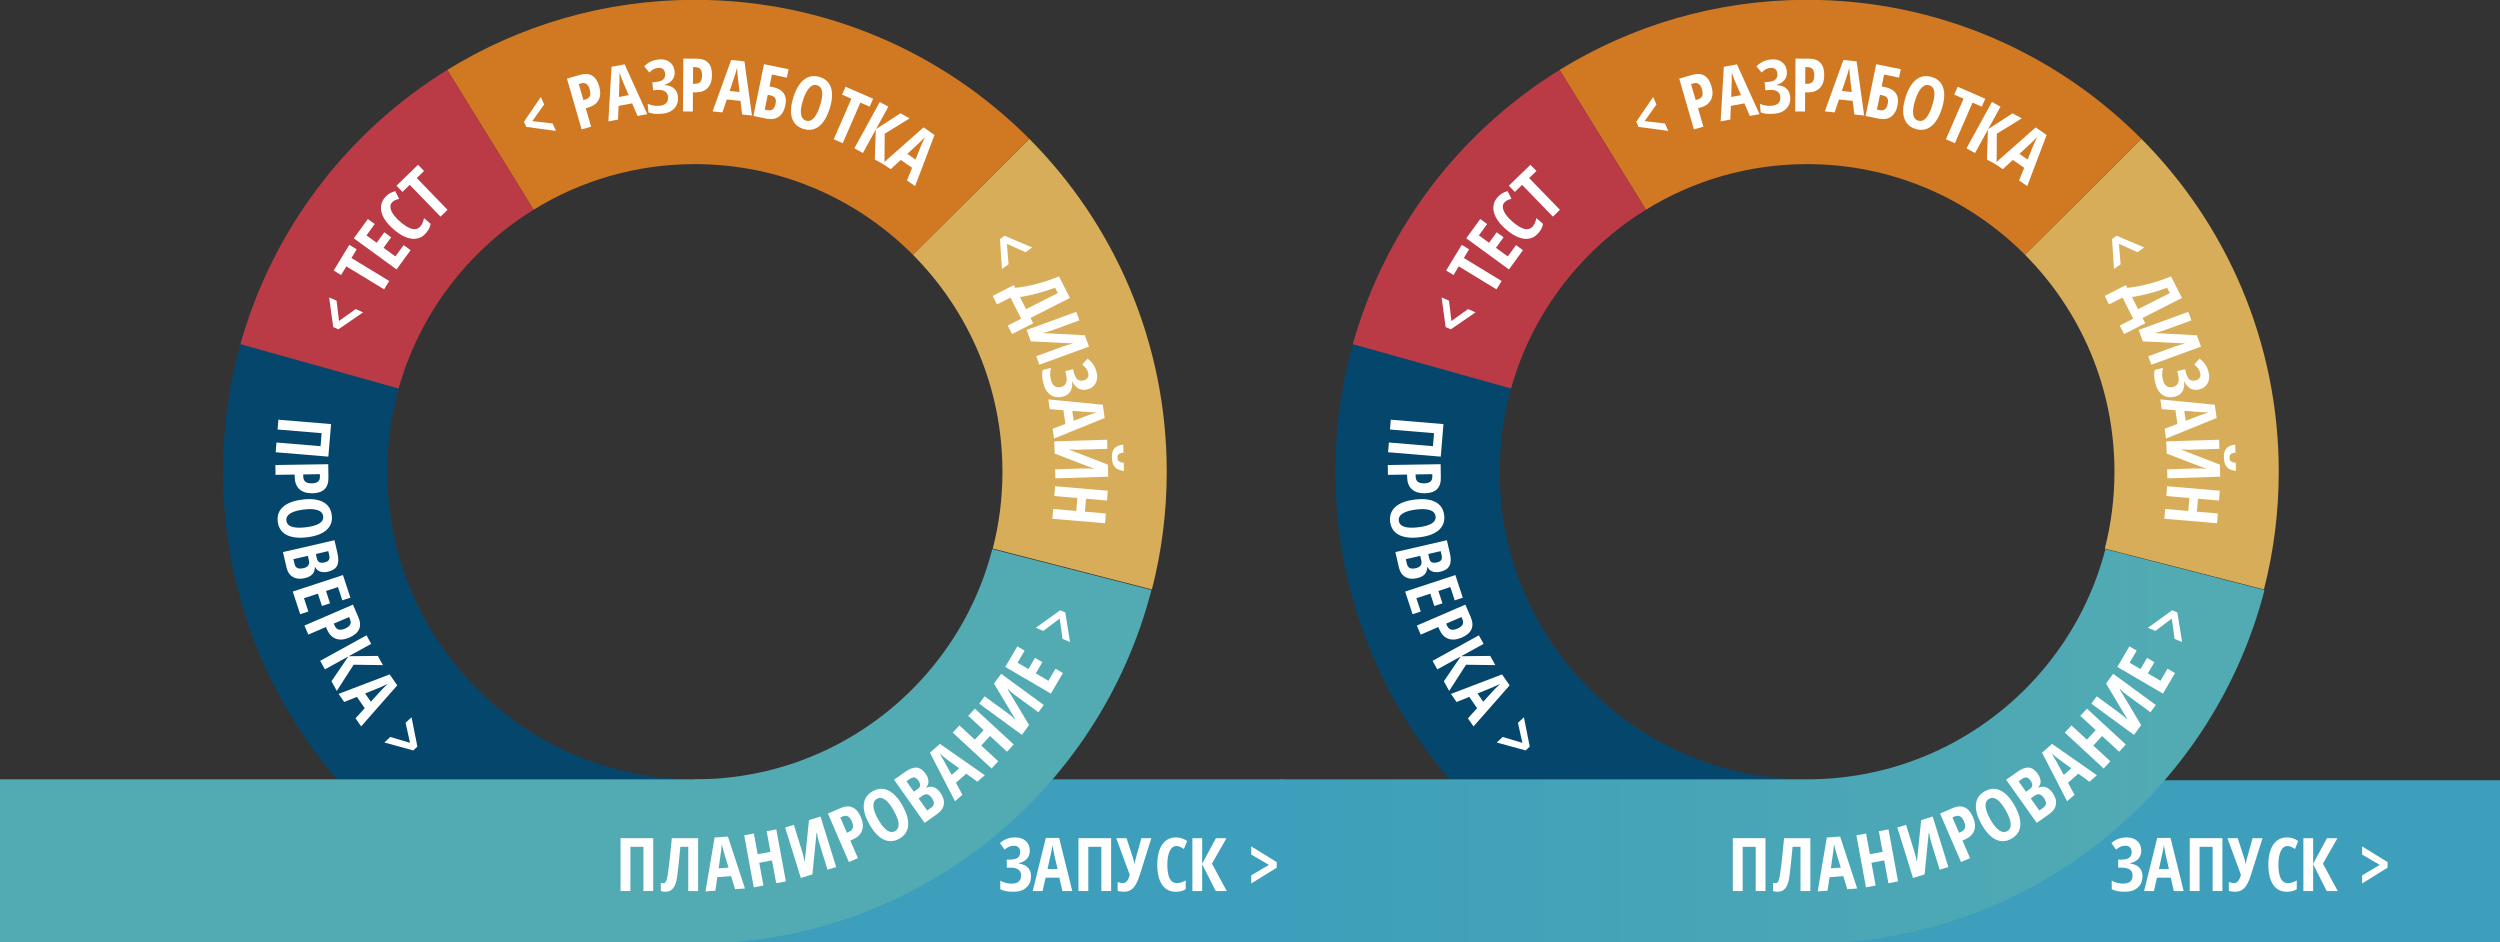 <svg width="1032" height="389" viewBox="0 0 1032 389" fill="none" xmlns="http://www.w3.org/2000/svg">
<rect x="0" y="0" width="1032" height="389" fill="#333333" stroke="none"/>
<g clip-path="url(#clip0_71_2)">
<path d="M286.591 355.618H529.478" stroke="#3D9FBB" stroke-width="67.82"/>
<path d="M425.104 351.164C425.104 352.517 424.701 353.641 423.895 354.537C423.099 355.422 421.949 356.019 420.447 356.328V356.447C422.079 356.646 423.342 357.193 424.238 358.089C425.143 358.974 425.596 360.159 425.596 361.641C425.596 363.651 424.949 365.233 423.656 366.387C422.372 367.541 420.621 368.119 418.402 368.119C416.054 368.119 414.223 367.775 412.91 367.089V363.537C414.382 364.352 415.95 364.76 417.611 364.76C420.218 364.76 421.522 363.621 421.522 361.343C421.522 360.308 421.143 359.522 420.387 358.984C419.641 358.437 418.532 358.164 417.059 358.164H415.596V354.835H416.91C418.352 354.835 419.417 354.586 420.104 354.089C420.79 353.581 421.133 352.8 421.133 351.746C421.133 350.9 420.905 350.253 420.447 349.805C419.989 349.348 419.328 349.119 418.462 349.119C417.139 349.119 415.885 349.656 414.701 350.731L412.775 348.014C413.76 347.169 414.76 346.572 415.775 346.223C416.79 345.865 417.92 345.686 419.163 345.686C420.964 345.686 422.402 346.189 423.477 347.194C424.561 348.189 425.104 349.512 425.104 351.164Z" fill="white"/>
<path d="M438.563 367.82L437.309 362.313H431.623L430.369 367.82H426.309L431.712 345.91H437.22L442.638 367.82H438.563ZM436.548 358.716L435.384 353.641C435.314 353.333 435.155 352.562 434.906 351.328C434.668 350.084 434.523 349.253 434.473 348.835C434.344 349.691 434.18 350.636 433.981 351.671C433.782 352.696 433.265 355.044 432.429 358.716H436.548Z" fill="white"/>
<path d="M458.667 367.82H454.637V349.567H449.25V367.82H445.19V346H458.667V367.82Z" fill="white"/>
<path d="M463.993 368.119C462.948 368.119 462.072 367.979 461.366 367.701V364.089C462.092 364.377 462.844 364.522 463.62 364.522C464.814 364.522 465.734 363.412 466.381 361.193L460.784 346H465.038L467.814 354.522C468.043 355.308 468.187 355.979 468.247 356.537H468.366L468.575 355.522L468.799 354.522L471.172 346H475.276L470.411 361.432C469.635 363.87 468.744 365.596 467.739 366.611C466.744 367.616 465.495 368.119 463.993 368.119Z" fill="white"/>
<path d="M485.633 349.238C484.469 349.238 483.549 349.92 482.872 351.283C482.206 352.646 481.872 354.542 481.872 356.969C481.872 362.024 483.191 364.551 485.827 364.551C486.982 364.551 488.191 364.183 489.454 363.447V367.059C488.39 367.765 487.026 368.119 485.365 368.119C482.907 368.119 481.017 367.143 479.693 365.193C478.38 363.233 477.723 360.482 477.723 356.94C477.723 353.397 478.4 350.636 479.753 348.656C481.116 346.676 483.007 345.686 485.424 345.686C486.22 345.686 486.982 345.796 487.708 346.014C488.444 346.233 489.23 346.616 490.066 347.164L488.723 350.462C488.275 350.154 487.798 349.875 487.29 349.626C486.783 349.368 486.23 349.238 485.633 349.238Z" fill="white"/>
<path d="M506.401 367.82H501.848L496.252 356.761V367.82H492.222V346H496.252V356.567L501.938 346H506.281L500.296 356.507L506.401 367.82Z" fill="white"/>
<path d="M516.504 361.343L523.817 357.029L516.504 352.746V349.388L527.026 355.865V358.193L516.504 364.701V361.343Z" fill="white"/>
<path d="M286.83 355.618C197.973 355.618 125.941 283.586 125.941 194.729C125.941 174.517 129.668 155.176 136.473 137.354" stroke="#05466C" stroke-width="67.82"/>
<path d="M113.8 186.683L114.135 182.668L132.325 184.187L132.774 178.818L114.584 177.298L114.922 173.253L136.666 175.069L135.544 188.5L113.8 186.683Z" fill="white"/>
<path d="M128.962 203.621C126.644 203.657 124.854 203.098 123.592 201.943C122.34 200.798 121.698 199.121 121.663 196.913L121.648 195.898L113.738 196.02L113.676 191.961L135.494 191.624L135.579 197.16C135.645 201.399 133.439 203.552 128.962 203.621ZM125.17 195.843L125.182 196.619C125.197 197.614 125.482 198.351 126.037 198.83C126.592 199.309 127.491 199.539 128.734 199.52C129.878 199.502 130.721 199.265 131.261 198.809C131.811 198.353 132.079 197.657 132.065 196.722L132.049 195.737L125.17 195.843Z" fill="white"/>
<path d="M126.748 221.792C123.162 222.223 120.325 221.882 118.237 220.77C116.15 219.657 114.956 217.851 114.656 215.352C114.354 212.843 115.081 210.801 116.837 209.228C118.602 207.653 121.292 206.648 124.908 206.214C128.494 205.784 131.321 206.126 133.389 207.241C135.467 208.354 136.658 210.175 136.961 212.704C137.261 215.204 136.528 217.236 134.762 218.801C133.005 220.365 130.334 221.362 126.748 221.792ZM125.373 210.337C122.903 210.634 121.059 211.171 119.839 211.949C118.62 212.727 118.082 213.718 118.227 214.923C118.519 217.354 121.194 218.265 126.252 217.658C131.31 217.051 133.694 215.542 133.405 213.131C133.258 211.906 132.5 211.06 131.131 210.593C129.772 210.125 127.853 210.04 125.373 210.337Z" fill="white"/>
<path d="M138.072 222.997L139.323 228.421C139.833 230.632 139.772 232.341 139.142 233.548C138.521 234.753 137.275 235.572 135.404 236.003C134.173 236.287 133.078 236.259 132.122 235.918C131.175 235.574 130.508 234.962 130.121 234.081L129.975 234.115C129.952 235.387 129.59 236.384 128.888 237.107C128.187 237.831 127.153 238.35 125.786 238.665C123.857 239.11 122.225 238.94 120.89 238.155C119.567 237.378 118.699 236.092 118.285 234.299L116.809 227.9L138.072 222.997ZM130.379 228.692L130.798 230.51C130.99 231.343 131.349 231.879 131.873 232.115C132.397 232.352 133.1 232.368 133.983 232.165C134.865 231.961 135.451 231.622 135.739 231.147C136.038 230.67 136.091 230.014 135.898 229.18L135.513 227.508L130.379 228.692ZM127.078 229.453L121.129 230.825L121.589 232.817C121.779 233.641 122.172 234.194 122.767 234.475C123.366 234.766 124.193 234.79 125.25 234.546C127.15 234.108 127.908 233.055 127.524 231.387L127.078 229.453Z" fill="white"/>
<path d="M123.914 253.54L120.842 244.196L141.572 237.382L144.643 246.726L141.311 247.821L139.507 242.334L134.573 243.956L136.246 249.046L132.9 250.146L131.227 245.056L125.485 246.943L127.288 252.43L123.914 253.54Z" fill="white"/>
<path d="M144.252 263.169C142.124 264.089 140.256 264.256 138.648 263.671C137.054 263.091 135.819 261.787 134.944 259.759L134.541 258.828L127.279 261.963L125.67 258.236L145.703 249.586L147.898 254.67C149.578 258.561 148.363 261.395 144.252 263.169ZM137.775 257.431L138.083 258.144C138.477 259.057 139.022 259.629 139.718 259.86C140.414 260.091 141.332 259.959 142.474 259.466C143.525 259.013 144.212 258.472 144.537 257.844C144.871 257.212 144.853 256.467 144.482 255.608L144.092 254.704L137.775 257.431Z" fill="white"/>
<path d="M139.026 285.206L136.827 281.22L143.808 270.977L134.124 276.319L132.177 272.79L151.284 262.251L153.23 265.779L143.978 270.883L155.977 270.758L158.075 274.561L145.983 274.396L139.026 285.206Z" fill="white"/>
<path d="M146.759 296.509L150.567 292.338L147.324 287.667L142.085 289.779L139.77 286.444L160.848 278.385L163.989 282.909L149.083 299.856L146.759 296.509ZM153.088 289.661L156.592 285.811C156.806 285.578 157.348 285.007 158.22 284.099C159.105 283.193 159.705 282.601 160.02 282.322C159.243 282.704 158.373 283.108 157.41 283.535C156.455 283.956 154.231 284.87 150.738 286.278L153.088 289.661Z" fill="white"/>
<path d="M161.124 304.217L169.263 306.636L167.42 298.363L169.879 296.076L172.301 308.193L170.596 309.778L158.665 306.504L161.124 304.217Z" fill="white"/>
<path d="M-431 355.618H286.909C361.761 355.618 424.652 304.416 442.459 235.131" stroke="#52ABB3" stroke-width="67.82"/>
<path d="M269.647 367.82H265.617V349.566H260.229V367.82H256.169V345.999H269.647V367.82Z" fill="white"/>
<path d="M288.174 367.82H284.115V349.566H280.846C280.398 354.601 279.95 358.76 279.503 362.044C279.204 364.143 278.662 365.681 277.876 366.656C277.1 367.631 276.06 368.118 274.757 368.118C273.951 368.118 273.289 368.009 272.771 367.79V364.432C273.07 364.551 273.438 364.611 273.876 364.611C274.433 364.611 274.856 364.173 275.145 363.298C275.443 362.422 275.776 360.457 276.145 357.402C276.523 354.347 276.916 350.546 277.324 345.999H288.174V367.82Z" fill="white"/>
<path d="M303.449 367.068L301.787 361.669L296.117 362.095L295.278 367.681L291.23 367.984L294.979 345.731L300.471 345.319L307.513 366.763L303.449 367.068ZM300.759 358.139L299.219 353.166C299.126 352.864 298.91 352.107 298.569 350.895C298.238 349.673 298.032 348.855 297.951 348.442C297.886 349.305 297.793 350.26 297.672 351.307C297.55 352.343 297.21 354.724 296.651 358.448L300.759 358.139Z" fill="white"/>
<path d="M324.407 363.842L320.414 364.576L318.684 355.166L313.415 356.135L315.144 365.544L311.152 366.279L307.206 344.818L311.199 344.084L312.767 352.612L318.037 351.643L316.469 343.115L320.461 342.381L324.407 363.842Z" fill="white"/>
<path d="M324.112 341.588L327.705 340.475L331.253 351.922C331.621 353.11 331.894 354.312 332.073 355.527L332.23 355.479L333.949 338.539L338.71 337.064L345.17 357.906L341.606 359.011L338.067 347.591C337.631 346.185 337.357 344.915 337.246 343.783L337.061 343.841L335.362 360.946L330.572 362.43L324.112 341.588Z" fill="white"/>
<path d="M355.342 337.271C356.263 339.399 356.431 341.267 355.847 342.874C355.269 344.469 353.966 345.705 351.938 346.582L351.007 346.985L354.148 354.245L350.422 355.857L341.758 335.83L346.84 333.631C350.731 331.948 353.565 333.162 355.342 337.271ZM349.608 343.752L350.321 343.444C351.234 343.049 351.806 342.503 352.036 341.807C352.266 341.112 352.134 340.193 351.641 339.051C351.186 338.001 350.645 337.314 350.017 336.989C349.385 336.656 348.639 336.674 347.781 337.046L346.877 337.437L349.608 343.752Z" fill="white"/>
<path d="M372.568 332.584C374.337 335.733 375.106 338.485 374.876 340.84C374.646 343.194 373.433 344.987 371.238 346.22C369.034 347.457 366.87 347.565 364.745 346.545C362.615 345.515 360.659 343.413 358.876 340.237C357.108 337.088 356.343 334.345 356.583 332.008C356.818 329.662 358.046 327.866 360.267 326.619C362.462 325.386 364.62 325.287 366.742 326.321C368.858 327.347 370.8 329.435 372.568 332.584ZM362.508 338.232C363.726 340.401 364.927 341.9 366.112 342.73C367.297 343.56 368.418 343.678 369.477 343.083C371.611 341.885 371.431 339.065 368.937 334.623C366.443 330.18 364.138 328.554 362.021 329.742C360.945 330.346 360.453 331.37 360.544 332.813C360.631 334.248 361.286 336.054 362.508 338.232Z" fill="white"/>
<path d="M369.056 321.881L373.597 318.661C375.448 317.348 377.051 316.754 378.407 316.877C379.758 316.993 380.989 317.834 382.1 319.4C382.831 320.431 383.221 321.454 383.269 322.468C383.312 323.475 383 324.324 382.333 325.017L382.419 325.139C383.604 324.677 384.664 324.632 385.6 325.006C386.535 325.379 387.409 326.138 388.221 327.282C389.366 328.897 389.83 330.471 389.612 332.004C389.396 333.523 388.538 334.815 387.037 335.88L381.68 339.679L369.056 321.881ZM377.25 326.829L378.772 325.75C379.47 325.255 379.828 324.72 379.847 324.145C379.867 323.57 379.614 322.913 379.091 322.175C378.567 321.436 378.03 321.024 377.481 320.938C376.926 320.843 376.3 321.044 375.602 321.539L374.202 322.532L377.25 326.829ZM379.21 329.593L382.741 334.572L384.409 333.389C385.099 332.899 385.461 332.326 385.494 331.668C385.536 331.004 385.243 330.23 384.615 329.345C383.487 327.754 382.225 327.454 380.829 328.444L379.21 329.593Z" fill="white"/>
<path d="M403.449 322.69L398.881 319.369L394.599 323.111L397.281 328.083L394.224 330.755L383.871 310.704L388.017 307.079L406.517 320.008L403.449 322.69ZM395.94 317.162L391.723 314.108C391.468 313.921 390.841 313.445 389.841 312.68C388.843 311.901 388.187 311.371 387.875 311.089C388.341 311.818 388.839 312.638 389.37 313.548C389.895 314.45 391.051 316.559 392.839 319.873L395.94 317.162Z" fill="white"/>
<path d="M418.461 307.316L415.709 310.301L408.676 303.814L405.044 307.753L412.076 314.239L409.324 317.223L393.284 302.429L396.036 299.445L402.411 305.324L406.043 301.386L399.669 295.506L402.422 292.522L418.461 307.316Z" fill="white"/>
<path d="M404.232 290.473L406.452 287.436L416.126 294.51C417.131 295.244 418.067 296.046 418.935 296.915L419.032 296.782L410.31 282.159L413.252 278.135L430.867 291.014L428.665 294.026L419.014 286.97C417.825 286.101 416.848 285.245 416.084 284.402L415.969 284.559L424.806 299.303L421.847 303.351L404.232 290.473Z" fill="white"/>
<path d="M438.779 277.83L433.813 286.32L414.978 275.304L419.943 266.814L422.971 268.585L420.055 273.57L424.538 276.193L427.243 271.568L430.284 273.346L427.579 277.971L432.796 281.023L435.712 276.037L438.779 277.83Z" fill="white"/>
<path d="M438.617 263.745L437.447 255.336L430.681 260.44L427.581 259.149L437.606 251.926L439.756 252.821L441.717 265.036L438.617 263.745Z" fill="white"/>
<path d="M400.862 81.231C429.821 110.325 447.719 150.437 447.719 194.729C447.719 208.596 445.964 222.054 442.665 234.892" stroke="#D8AD59" stroke-width="67.82"/>
<path d="M413.594 111.021L412.802 98.675L414.7 97.326L426.076 102.15L423.339 104.095L415.636 100.652L416.332 109.076L413.594 111.021Z" fill="white"/>
<path d="M417.765 137.893L415.983 134.379L421.547 131.557L417.118 122.825L411.554 125.647L409.771 122.133L418.53 117.691L419.11 118.835C424.892 118.201 430.908 116.622 437.159 114.099L441.669 122.991L425.403 131.241L426.524 133.45L417.765 137.893ZM423.566 127.62L436.651 120.984L435.53 118.774C433.261 119.646 430.838 120.423 428.261 121.105C425.698 121.792 423.284 122.291 421.021 122.602L423.566 127.62Z" fill="white"/>
<path d="M444.287 128.71L445.578 132.243L434.321 136.357C433.153 136.784 431.966 137.117 430.761 137.356L430.818 137.51L447.822 138.383L449.533 143.065L429.038 150.555L427.758 147.051L438.986 142.947C440.369 142.441 441.623 142.105 442.749 141.937L442.682 141.755L425.513 140.911L423.792 136.201L444.287 128.71Z" fill="white"/>
<path d="M448.786 160.765C447.472 161.088 446.284 160.966 445.222 160.397C444.172 159.835 443.318 158.862 442.659 157.477L442.543 157.505C442.74 159.137 442.51 160.495 441.854 161.578C441.211 162.669 440.169 163.391 438.729 163.746C436.778 164.225 435.087 163.975 433.657 162.995C432.23 162.024 431.251 160.461 430.721 158.306C430.161 156.026 430.057 154.166 430.41 152.727L433.859 151.879C433.419 153.504 433.397 155.123 433.793 156.736C434.416 159.268 435.834 160.262 438.046 159.718C439.051 159.47 439.724 158.916 440.065 158.053C440.419 157.198 440.419 156.055 440.068 154.625L439.718 153.205L442.95 152.41L443.264 153.685C443.609 155.086 444.104 156.061 444.751 156.609C445.408 157.154 446.249 157.301 447.273 157.049C448.094 156.847 448.667 156.47 448.993 155.919C449.328 155.365 449.392 154.668 449.186 153.828C448.87 152.542 448.049 151.453 446.722 150.56L448.9 148.042C449.957 148.796 450.775 149.625 451.356 150.527C451.946 151.427 452.39 152.481 452.687 153.689C453.117 155.438 452.972 156.954 452.253 158.238C451.546 159.528 450.39 160.371 448.786 160.765Z" fill="white"/>
<path d="M434.522 176.999L439.793 174.968L438.977 169.341L433.347 168.89L432.764 164.873L455.223 167.076L456.013 172.526L435.107 181.032L434.522 176.999ZM443.243 173.699L448.098 171.819C448.394 171.705 449.134 171.437 450.319 171.014C451.516 170.599 452.317 170.337 452.724 170.228C451.859 170.223 450.899 170.196 449.847 170.147C448.804 170.097 446.406 169.922 442.652 169.622L443.243 173.699Z" fill="white"/>
<path d="M457.013 181.514L457.129 185.273L445.149 185.642C443.906 185.681 442.675 185.624 441.456 185.472L441.461 185.636L457.33 191.808L457.483 196.79L435.673 197.462L435.558 193.732L447.508 193.364C448.98 193.319 450.276 193.394 451.397 193.588L451.391 193.394L435.357 187.198L435.203 182.186L457.013 181.514ZM463.995 194.395C462.318 194.247 461.078 193.738 460.274 192.867C459.471 192.005 459.043 190.71 458.99 188.979C458.938 187.288 459.277 186.009 460.006 185.14C460.746 184.271 461.964 183.731 463.66 183.519L463.761 186.816C462.77 186.956 462.105 187.186 461.767 187.505C461.428 187.834 461.269 188.331 461.29 188.998C461.31 189.654 461.524 190.135 461.932 190.441C462.34 190.757 462.993 190.956 463.891 191.038L463.995 194.395Z" fill="white"/>
<path d="M434.408 214.146L434.754 210.101L444.286 210.918L444.744 205.579L435.211 204.762L435.558 200.717L457.299 202.58L456.952 206.625L448.313 205.885L447.855 211.223L456.495 211.964L456.148 216.008L434.408 214.146Z" fill="white"/>
<path d="M202.441 57.722C226.974 42.578 255.882 33.84 286.83 33.84C331.394 33.84 371.726 51.959 400.863 81.231" stroke="#D17922" stroke-width="67.82"/>
<path d="M229.501 54.029L217.239 52.382L216.289 50.256L223.252 40.048L224.623 43.114L219.735 49.991L228.131 50.963L229.501 54.029Z" fill="white"/>
<path d="M247.332 35.604C247.976 37.831 247.907 39.705 247.125 41.226C246.35 42.735 244.901 43.796 242.779 44.41L241.804 44.693L244.003 52.291L240.103 53.419L234.039 32.459L239.358 30.92C243.429 29.741 246.087 31.303 247.332 35.604ZM240.825 41.309L241.571 41.093C242.527 40.817 243.163 40.348 243.479 39.687C243.795 39.025 243.781 38.097 243.435 36.903C243.117 35.803 242.667 35.053 242.084 34.652C241.499 34.241 240.758 34.166 239.859 34.426L238.913 34.7L240.825 41.309Z" fill="white"/>
<path d="M263.18 47.863L260.943 42.677L255.352 43.715L255.124 49.358L251.133 50.099L252.446 27.571L257.86 26.566L267.187 47.119L263.18 47.863ZM259.538 39.279L257.467 34.502C257.342 34.212 257.045 33.483 256.575 32.315C256.113 31.136 255.819 30.345 255.694 29.943C255.723 30.808 255.734 31.768 255.728 32.821C255.719 33.865 255.639 36.269 255.487 40.031L259.538 39.279Z" fill="white"/>
<path d="M278.471 29.491C278.586 30.84 278.279 31.994 277.552 32.955C276.834 33.904 275.739 34.596 274.268 35.031L274.278 35.15C275.921 35.21 277.226 35.648 278.194 36.465C279.171 37.271 279.723 38.413 279.848 39.89C280.018 41.892 279.507 43.524 278.316 44.783C277.134 46.042 275.438 46.765 273.227 46.952C270.887 47.151 269.034 46.963 267.667 46.39L267.367 42.851C268.903 43.539 270.499 43.813 272.155 43.673C274.753 43.453 275.955 42.207 275.763 39.937C275.675 38.906 275.232 38.154 274.433 37.683C273.643 37.201 272.515 37.022 271.047 37.146L269.59 37.27L269.309 33.954L270.617 33.843C272.055 33.721 273.095 33.383 273.737 32.829C274.378 32.265 274.654 31.458 274.565 30.407C274.493 29.564 274.211 28.939 273.717 28.532C273.222 28.114 272.543 27.942 271.681 28.015C270.362 28.127 269.158 28.769 268.069 29.939L265.921 27.396C266.831 26.47 267.777 25.79 268.759 25.357C269.74 24.915 270.85 24.641 272.09 24.536C273.884 24.383 275.359 24.763 276.515 25.673C277.68 26.573 278.332 27.846 278.471 29.491Z" fill="white"/>
<path d="M293.912 30.976C293.898 33.294 293.301 35.072 292.12 36.309C290.948 37.536 289.258 38.143 287.049 38.13L286.034 38.124L285.989 46.034L281.929 46.011L282.056 24.191L287.593 24.223C291.831 24.247 293.938 26.498 293.912 30.976ZM286.055 34.602L286.831 34.606C287.826 34.612 288.569 34.343 289.06 33.798C289.55 33.254 289.799 32.36 289.807 31.116C289.813 29.972 289.594 29.125 289.15 28.575C288.705 28.015 288.015 27.733 287.08 27.727L286.095 27.721L286.055 34.602Z" fill="white"/>
<path d="M306.352 47.261L305.679 41.652L300.024 41.06L298.203 46.407L294.165 45.983L301.822 24.756L307.3 25.33L310.404 47.685L306.352 47.261ZM305.297 37.996L304.668 32.828C304.631 32.513 304.553 31.73 304.434 30.477C304.326 29.215 304.269 28.374 304.264 27.953C304.046 28.79 303.784 29.713 303.478 30.722C303.173 31.72 302.414 34.002 301.2 37.566L305.297 37.996Z" fill="white"/>
<path d="M324.19 43.493C323.746 45.657 322.847 47.219 321.491 48.18C320.148 49.134 318.448 49.399 316.391 48.977L310.996 47.87L315.384 26.495L325.53 28.578L324.819 32.042L318.649 30.776L317.647 35.659L318.904 35.917C321.068 36.361 322.594 37.218 323.481 38.487C324.378 39.758 324.615 41.427 324.19 43.493ZM315.681 45.236L316.909 45.488C318.635 45.842 319.716 44.952 320.154 42.817C320.365 41.794 320.296 41.013 319.95 40.474C319.615 39.928 318.931 39.549 317.898 39.337L316.933 39.139L315.681 45.236Z" fill="white"/>
<path d="M342.469 44.882C341.37 48.323 339.881 50.762 338.002 52.198C336.122 53.635 333.984 53.971 331.586 53.205C329.178 52.436 327.623 50.926 326.921 48.676C326.223 46.416 326.427 43.551 327.535 40.082C328.633 36.642 330.119 34.212 331.993 32.795C333.869 31.367 336.02 31.041 338.447 31.816C340.845 32.582 342.389 34.093 343.078 36.35C343.77 38.597 343.567 41.442 342.469 44.882ZM331.478 41.373C330.722 43.742 330.444 45.644 330.644 47.076C330.845 48.508 331.523 49.409 332.68 49.778C335.012 50.523 336.952 48.469 338.502 43.616C340.052 38.763 339.67 35.967 337.357 35.228C336.182 34.853 335.097 35.191 334.104 36.242C333.113 37.283 332.238 38.994 331.478 41.373Z" fill="white"/>
<path d="M347.881 59.097L344.172 57.482L351.46 40.747L347.629 39.078L349.053 35.808L360.424 40.76L359 44.03L355.168 42.361L347.881 59.097Z" fill="white"/>
<path d="M365.109 68.047L361.119 65.858L361.532 53.469L356.212 63.165L352.679 61.226L363.177 42.097L366.709 44.035L361.626 53.299L371.695 46.771L375.502 48.861L365.2 55.193L365.109 68.047Z" fill="white"/>
<path d="M374.41 74.499L376.511 69.256L371.834 66.022L367.67 69.838L364.332 67.529L381.239 52.582L385.768 55.715L377.761 76.817L374.41 74.499ZM377.931 65.865L379.86 61.029C379.979 60.736 380.286 60.011 380.784 58.855C381.295 57.696 381.649 56.931 381.845 56.559C381.252 57.189 380.58 57.873 379.827 58.611C379.081 59.341 377.319 60.977 374.543 63.522L377.931 65.865Z" fill="white"/>
<path d="M131.893 151.22C142.91 111.907 168.487 78.68 202.441 57.722" stroke="#BA3B46" stroke-width="67.82"/>
<path d="M149.882 128.937L139.688 135.947L137.557 135.009L135.866 122.769L138.94 124.122L139.933 132.5L146.809 127.585L149.882 128.937Z" fill="white"/>
<path d="M160.665 115.988L158.562 119.443L142.968 109.956L140.796 113.526L137.749 111.672L144.196 101.076L147.243 102.93L145.071 106.5L160.665 115.988Z" fill="white"/>
<path d="M169.484 103.271L163.693 111.221L146.056 98.373L151.847 90.423L154.682 92.488L151.281 97.156L155.479 100.215L158.634 95.884L161.481 97.958L158.326 102.289L163.212 105.848L166.613 101.179L169.484 103.271Z" fill="white"/>
<path d="M161.799 83.597C161.035 84.475 160.946 85.617 161.53 87.022C162.122 88.419 163.333 89.915 165.166 91.507C168.98 94.824 171.752 95.487 173.483 93.497C174.24 92.626 174.755 91.472 175.029 90.035L177.754 92.405C177.589 93.672 176.961 94.933 175.871 96.187C174.258 98.041 172.282 98.828 169.942 98.548C167.601 98.253 165.094 96.943 162.421 94.619C159.748 92.295 158.108 89.973 157.501 87.653C156.901 85.325 157.395 83.248 158.981 81.424C159.503 80.823 160.085 80.32 160.727 79.916C161.375 79.504 162.18 79.162 163.142 78.89L164.749 82.068C164.223 82.204 163.699 82.381 163.179 82.601C162.65 82.814 162.191 83.146 161.799 83.597Z" fill="white"/>
<path d="M184.742 86.611L181.836 89.424L169.138 76.311L166.136 79.219L163.655 76.656L172.565 68.028L175.046 70.591L172.044 73.498L184.742 86.611Z" fill="white"/>
<path d="M746 356H1489" stroke="#3D9FBB" stroke-width="67.82"/>
<path d="M883.918 351.164C883.918 352.517 883.515 353.641 882.709 354.537C881.913 355.422 880.764 356.019 879.261 356.328V356.447C880.893 356.646 882.157 357.193 883.052 358.089C883.958 358.974 884.411 360.159 884.411 361.641C884.411 363.651 883.764 365.233 882.47 366.387C881.187 367.541 879.436 368.119 877.217 368.119C874.868 368.119 873.038 367.775 871.724 367.089V363.537C873.197 364.352 874.764 364.76 876.426 364.76C879.033 364.76 880.336 363.621 880.336 361.343C880.336 360.308 879.958 359.522 879.202 358.984C878.455 358.437 877.346 358.164 875.873 358.164H874.411V354.835H875.724C877.167 354.835 878.232 354.586 878.918 354.089C879.605 353.581 879.948 352.8 879.948 351.746C879.948 350.9 879.719 350.253 879.261 349.805C878.804 349.348 878.142 349.119 877.276 349.119C875.953 349.119 874.699 349.656 873.515 350.731L871.59 348.014C872.575 347.169 873.575 346.572 874.59 346.223C875.605 345.865 876.734 345.686 877.978 345.686C879.779 345.686 881.217 346.189 882.291 347.194C883.376 348.189 883.918 349.512 883.918 351.164Z" fill="white"/>
<path d="M897.341 367.82L896.088 362.313H890.401L889.148 367.82H885.088L890.491 345.91H895.998L901.416 367.82H897.341ZM895.327 358.716L894.162 353.641C894.093 353.333 893.934 352.562 893.685 351.328C893.446 350.084 893.302 349.253 893.252 348.835C893.123 349.691 892.958 350.636 892.759 351.671C892.56 352.696 892.043 355.044 891.207 358.716H895.327Z" fill="white"/>
<path d="M917.404 367.82H913.374V349.567H907.986V367.82H903.926V346H917.404V367.82Z" fill="white"/>
<path d="M922.685 368.119C921.641 368.119 920.765 367.979 920.059 367.701V364.089C920.785 364.377 921.536 364.522 922.312 364.522C923.506 364.522 924.427 363.412 925.073 361.193L919.477 346H923.73L926.506 354.522C926.735 355.308 926.879 355.979 926.939 356.537H927.059L927.267 355.522L927.491 354.522L929.864 346H933.969L929.103 361.432C928.327 363.87 927.437 365.596 926.432 366.611C925.437 367.616 924.188 368.119 922.685 368.119Z" fill="white"/>
<path d="M944.287 349.238C943.123 349.238 942.203 349.92 941.526 351.283C940.859 352.646 940.526 354.542 940.526 356.969C940.526 362.024 941.844 364.551 944.481 364.551C945.635 364.551 946.844 364.183 948.108 363.447V367.059C947.043 367.765 945.68 368.119 944.019 368.119C941.561 368.119 939.67 367.143 938.347 365.193C937.034 363.233 936.377 360.482 936.377 356.94C936.377 353.397 937.053 350.636 938.407 348.656C939.77 346.676 941.66 345.686 944.078 345.686C944.874 345.686 945.635 345.796 946.362 346.014C947.098 346.233 947.884 346.616 948.72 347.164L947.377 350.462C946.929 350.154 946.451 349.875 945.944 349.626C945.436 349.368 944.884 349.238 944.287 349.238Z" fill="white"/>
<path d="M965.02 367.82H960.468L954.871 356.761V367.82H950.841V346H954.871V356.567L960.558 346H964.901L958.916 356.507L965.02 367.82Z" fill="white"/>
<path d="M975.062 361.343L982.375 357.029L975.062 352.746V349.388L985.584 355.865V358.193L975.062 364.701V361.343Z" fill="white"/>
<path d="M745.955 355.618C657.145 355.618 585.151 283.586 585.151 194.729C585.151 174.517 588.876 155.176 595.677 137.354" stroke="#05466C" stroke-width="67.82"/>
<path d="M572.999 186.682L573.334 182.666L591.524 184.187L591.972 178.817L573.782 177.297L574.12 173.251L595.865 175.069L594.743 188.499L572.999 186.682Z" fill="white"/>
<path d="M588.16 203.622C585.842 203.657 584.052 203.098 582.791 201.943C581.539 200.798 580.896 199.121 580.862 196.913L580.846 195.898L572.937 196.02L572.874 191.961L594.692 191.624L594.778 197.16C594.843 201.399 592.637 203.552 588.16 203.622ZM584.368 195.844L584.38 196.62C584.396 197.614 584.681 198.351 585.235 198.83C585.79 199.31 586.689 199.539 587.933 199.52C589.077 199.503 589.919 199.266 590.46 198.809C591.01 198.353 591.278 197.657 591.263 196.722L591.248 195.737L584.368 195.844Z" fill="white"/>
<path d="M585.946 221.794C582.36 222.225 579.523 221.884 577.435 220.772C575.348 219.659 574.154 217.854 573.854 215.354C573.553 212.845 574.28 210.803 576.036 209.229C577.801 207.655 580.491 206.65 584.107 206.216C587.693 205.785 590.52 206.127 592.588 207.241C594.666 208.355 595.856 210.176 596.16 212.705C596.46 215.205 595.726 217.237 593.96 218.802C592.203 220.366 589.532 221.363 585.946 221.794ZM584.572 210.339C582.102 210.635 580.257 211.173 579.038 211.951C577.818 212.728 577.281 213.72 577.425 214.925C577.717 217.355 580.392 218.267 585.45 217.659C590.508 217.052 592.892 215.543 592.603 213.132C592.456 211.907 591.698 211.061 590.33 210.594C588.971 210.126 587.051 210.041 584.572 210.339Z" fill="white"/>
<path d="M597.27 222.998L598.52 228.423C599.03 230.634 598.969 232.343 598.339 233.55C597.718 234.755 596.472 235.574 594.601 236.005C593.369 236.289 592.275 236.261 591.318 235.92C590.371 235.577 589.705 234.965 589.318 234.084L589.172 234.118C589.149 235.389 588.787 236.387 588.085 237.11C587.384 237.834 586.35 238.353 584.983 238.668C583.054 239.114 581.422 238.944 580.087 238.159C578.764 237.382 577.896 236.096 577.483 234.303L576.008 227.903L597.27 222.998ZM589.577 228.694L589.996 230.512C590.188 231.346 590.546 231.881 591.07 232.118C591.594 232.354 592.298 232.37 593.18 232.167C594.062 231.963 594.648 231.624 594.936 231.149C595.235 230.672 595.288 230.016 595.096 229.182L594.71 227.51L589.577 228.694ZM586.275 229.456L580.327 230.828L580.786 232.821C580.976 233.645 581.369 234.197 581.965 234.479C582.563 234.769 583.39 234.793 584.447 234.549C586.347 234.111 587.105 233.058 586.721 231.39L586.275 229.456Z" fill="white"/>
<path d="M583.11 253.545L580.04 244.201L600.768 237.384L603.838 246.728L600.506 247.824L598.703 242.336L593.769 243.959L595.442 249.049L592.096 250.15L590.423 245.059L584.681 246.948L586.484 252.435L583.11 253.545Z" fill="white"/>
<path d="M603.445 263.174C601.317 264.093 599.449 264.26 597.842 263.676C596.248 263.096 595.014 261.792 594.139 259.764L593.736 258.832L586.475 261.969L584.866 258.242L604.897 249.588L607.091 254.672C608.771 258.564 607.556 261.398 603.445 263.174ZM596.97 257.435L597.277 258.148C597.672 259.062 598.217 259.634 598.912 259.864C599.608 260.095 600.526 259.964 601.668 259.47C602.719 259.016 603.406 258.476 603.731 257.847C604.065 257.215 604.047 256.47 603.677 255.611L603.286 254.707L596.97 257.435Z" fill="white"/>
<path d="M598.218 285.214L596.02 281.227L603.001 270.982L593.318 276.326L591.372 272.797L610.476 262.253L612.422 265.782L603.17 270.888L615.167 270.762L617.264 274.565L605.176 274.401L598.218 285.214Z" fill="white"/>
<path d="M605.949 296.518L609.757 292.345L606.515 287.674L601.277 289.786L598.962 286.451L620.037 278.388L623.177 282.913L608.272 299.865L605.949 296.518ZM612.277 289.668L615.781 285.816C615.994 285.583 616.537 285.012 617.408 284.103C618.294 283.198 618.894 282.605 619.209 282.326C618.432 282.708 617.562 283.112 616.599 283.539C615.644 283.96 613.42 284.875 609.928 286.283L612.277 289.668Z" fill="white"/>
<path d="M620.31 304.222L628.447 306.642L626.605 298.367L629.063 296.079L631.484 308.199L629.779 309.785L617.852 306.51L620.31 304.222Z" fill="white"/>
<path d="M528.522 355.618H745.988C821.032 355.618 884.085 304.416 901.937 235.131" stroke="url(#paint0_linear_71_2)" stroke-width="67.82"/>
<path d="M728.79 367.82H724.76V349.566H719.372V367.82H715.312V345.999H728.79V367.82Z" fill="white"/>
<path d="M747.307 367.82H743.248V349.566H739.979C739.531 354.601 739.084 358.76 738.636 362.044C738.337 364.143 737.795 365.681 737.009 366.656C736.233 367.631 735.193 368.118 733.89 368.118C733.084 368.118 732.422 368.009 731.905 367.79V364.432C732.203 364.551 732.571 364.611 733.009 364.611C733.566 364.611 733.989 364.173 734.278 363.298C734.576 362.422 734.91 360.457 735.278 357.402C735.656 354.347 736.049 350.546 736.457 345.999H747.307V367.82Z" fill="white"/>
<path d="M762.573 367.067L760.911 361.669L755.241 362.095L754.402 367.68L750.354 367.984L754.103 345.731L759.595 345.319L766.636 366.762L762.573 367.067ZM759.883 358.139L758.343 353.166C758.25 352.864 758.034 352.107 757.694 350.895C757.362 349.672 757.156 348.855 757.076 348.442C757.011 349.305 756.918 350.26 756.796 351.306C756.675 352.343 756.334 354.724 755.775 358.447L759.883 358.139Z" fill="white"/>
<path d="M783.521 363.841L779.528 364.575L777.799 355.166L772.53 356.135L774.259 365.544L770.266 366.279L766.322 344.818L770.315 344.083L771.882 352.612L777.152 351.643L775.585 343.114L779.577 342.379L783.521 363.841Z" fill="white"/>
<path d="M783.22 341.588L786.812 340.474L790.358 351.922C790.726 353.111 791 354.312 791.178 355.528L791.335 355.479L793.056 338.538L797.817 337.062L804.274 357.905L800.71 359.01L797.173 347.59C796.737 346.184 796.463 344.914 796.352 343.782L796.167 343.839L794.466 360.946L789.676 362.432L783.22 341.588Z" fill="white"/>
<path d="M814.439 337.27C815.359 339.398 815.527 341.266 814.943 342.874C814.364 344.469 813.061 345.705 811.034 346.582L810.103 346.986L813.242 354.246L809.516 355.859L800.857 335.83L805.938 333.631C809.828 331.947 812.662 333.16 814.439 337.27ZM808.705 343.752L809.417 343.444C810.33 343.049 810.902 342.503 811.132 341.807C811.362 341.111 811.231 340.193 810.737 339.051C810.283 338.001 809.742 337.313 809.114 336.989C808.482 336.655 807.737 336.674 806.878 337.046L805.974 337.437L808.705 343.752Z" fill="white"/>
<path d="M831.657 332.583C833.424 335.733 834.193 338.485 833.963 340.84C833.732 343.195 832.52 344.989 830.325 346.222C828.121 347.459 825.958 347.568 823.833 346.547C821.704 345.518 819.748 343.415 817.966 340.239C816.198 337.09 815.435 334.346 815.675 332.009C815.91 329.662 817.138 327.866 819.359 326.618C821.553 325.385 823.711 325.286 825.832 326.32C827.948 327.346 829.889 329.433 831.657 332.583ZM821.598 338.233C822.815 340.403 824.016 341.902 825.201 342.732C826.385 343.562 827.506 343.679 828.565 343.085C830.699 341.886 830.519 339.065 828.026 334.622C825.533 330.18 823.228 328.553 821.112 329.742C820.036 330.346 819.544 331.37 819.635 332.814C819.721 334.249 820.376 336.055 821.598 338.233Z" fill="white"/>
<path d="M828.141 321.882L832.681 318.661C834.531 317.348 836.134 316.753 837.49 316.877C838.841 316.992 840.071 317.833 841.182 319.4C841.912 320.431 842.302 321.454 842.351 322.468C842.394 323.475 842.081 324.325 841.414 325.018L841.5 325.14C842.685 324.677 843.745 324.633 844.68 325.006C845.616 325.379 846.489 326.138 847.301 327.283C848.446 328.898 848.909 330.473 848.691 332.006C848.476 333.526 847.617 334.818 846.116 335.883L840.76 339.684L828.141 321.882ZM836.332 326.831L837.854 325.751C838.552 325.256 838.91 324.721 838.93 324.146C838.949 323.571 838.697 322.914 838.173 322.175C837.649 321.437 837.113 321.024 836.564 320.938C836.009 320.844 835.383 321.044 834.685 321.539L833.285 322.533L836.332 326.831ZM838.292 329.595L841.822 334.575L843.49 333.391C844.179 332.902 844.541 332.328 844.574 331.67C844.616 331.006 844.323 330.232 843.696 329.347C842.568 327.756 841.306 327.455 839.911 328.446L838.292 329.595Z" fill="white"/>
<path d="M862.522 322.693L857.955 319.371L853.675 323.115L856.355 328.088L853.299 330.76L842.949 310.705L847.094 307.079L865.589 320.01L862.522 322.693ZM855.015 317.164L850.8 314.109C850.544 313.923 849.917 313.447 848.918 312.681C847.92 311.902 847.264 311.371 846.952 311.09C847.418 311.819 847.916 312.639 848.447 313.549C848.972 314.452 850.127 316.561 851.914 319.876L855.015 317.164Z" fill="white"/>
<path d="M877.528 307.32L874.776 310.305L867.746 303.817L864.114 307.756L871.145 314.244L868.393 317.229L852.357 302.431L855.109 299.446L861.481 305.327L865.113 301.387L858.74 295.507L861.492 292.522L877.528 307.32Z" fill="white"/>
<path d="M863.3 290.475L865.519 287.438L875.192 294.514C876.196 295.248 877.132 296.05 878 296.919L878.097 296.787L869.376 282.16L872.317 278.135L889.928 291.018L887.727 294.03L878.078 286.972C876.889 286.103 875.913 285.247 875.149 284.404L875.034 284.561L883.87 299.309L880.911 303.358L863.3 290.475Z" fill="white"/>
<path d="M897.837 277.835L892.874 286.327L874.041 275.306L879.004 266.815L882.032 268.586L879.117 273.573L883.599 276.196L886.303 271.57L889.344 273.349L886.64 277.975L891.857 281.028L894.772 276.041L897.837 277.835Z" fill="white"/>
<path d="M897.675 263.75L896.504 255.339L889.74 260.443L886.64 259.151L896.663 251.928L898.812 252.824L900.775 265.041L897.675 263.75Z" fill="white"/>
<path d="M859.929 81.231C888.872 110.325 906.761 150.437 906.761 194.729C906.761 208.596 905.007 222.054 901.71 234.892" stroke="#D8AD59" stroke-width="67.82"/>
<path d="M872.647 111.029L871.856 98.68L873.754 97.33L885.126 102.154L882.39 104.1L874.689 100.657L875.384 109.083L872.647 111.029Z" fill="white"/>
<path d="M876.809 137.902L875.027 134.388L880.591 131.564L876.164 122.832L870.6 125.655L868.819 122.14L877.576 117.696L878.157 118.841C883.937 118.206 889.952 116.626 896.202 114.102L900.71 122.994L884.446 131.248L885.567 133.458L876.809 137.902ZM882.611 127.627L895.694 120.987L894.574 118.778C892.305 119.65 889.882 120.428 887.306 121.11C884.742 121.797 882.329 122.297 880.066 122.608L882.611 127.627Z" fill="white"/>
<path d="M903.326 128.712L904.616 132.245L893.36 136.361C892.192 136.788 891.006 137.121 889.801 137.361L889.857 137.515L906.859 138.385L908.57 143.068L888.076 150.561L886.796 147.057L898.024 142.951C899.407 142.445 900.661 142.108 901.786 141.941L901.72 141.758L884.553 140.916L882.832 136.206L903.326 128.712Z" fill="white"/>
<path d="M907.82 160.768C906.506 161.091 905.318 160.968 904.256 160.399C903.206 159.838 902.352 158.865 901.694 157.479L901.578 157.508C901.774 159.14 901.544 160.498 900.888 161.581C900.245 162.672 899.203 163.395 897.763 163.749C895.812 164.229 894.121 163.979 892.691 162.999C891.264 162.028 890.286 160.465 889.756 158.311C889.196 156.03 889.092 154.17 889.445 152.731L892.895 151.882C892.454 153.507 892.432 155.126 892.828 156.74C893.451 159.272 894.868 160.265 897.081 159.721C898.085 159.474 898.759 158.919 899.1 158.056C899.453 157.201 899.454 156.058 899.103 154.628L898.753 153.207L901.985 152.412L902.299 153.688C902.643 155.089 903.139 156.063 903.786 156.611C904.442 157.157 905.283 157.303 906.307 157.051C907.128 156.849 907.702 156.473 908.027 155.921C908.362 155.367 908.427 154.67 908.22 153.829C907.904 152.544 907.083 151.455 905.757 150.562L907.935 148.043C908.992 148.798 909.81 149.626 910.391 150.529C910.981 151.429 911.424 152.483 911.721 153.69C912.151 155.439 912.006 156.956 911.287 158.239C910.579 159.53 909.424 160.373 907.82 160.768Z" fill="white"/>
<path d="M893.555 177.002L898.825 174.97L898.01 169.343L892.379 168.893L891.797 164.875L914.255 167.076L915.045 172.527L894.139 181.034L893.555 177.002ZM902.276 173.701L907.131 171.82C907.426 171.707 908.166 171.439 909.352 171.015C910.548 170.6 911.35 170.338 911.756 170.229C910.891 170.224 909.932 170.197 908.879 170.149C907.836 170.099 905.438 169.924 901.685 169.624L902.276 173.701Z" fill="white"/>
<path d="M916.044 181.514L916.16 185.274L904.181 185.643C902.938 185.681 901.707 185.624 900.487 185.473L900.492 185.637L916.361 191.808L916.515 196.79L894.704 197.462L894.59 193.733L906.539 193.365C908.011 193.319 909.307 193.394 910.428 193.588L910.422 193.394L894.388 187.199L894.234 182.186L916.044 181.514ZM923.026 194.395C921.349 194.247 920.109 193.738 919.306 192.867C918.503 192.006 918.074 190.71 918.021 188.979C917.969 187.289 918.308 186.009 919.038 185.14C919.778 184.271 920.995 183.731 922.691 183.519L922.793 186.816C921.801 186.956 921.137 187.186 920.798 187.505C920.46 187.834 920.301 188.332 920.321 188.998C920.342 189.654 920.555 190.136 920.963 190.442C921.371 190.757 922.024 190.956 922.923 191.038L923.026 194.395Z" fill="white"/>
<path d="M893.439 214.144L893.786 210.099L903.318 210.917L903.775 205.578L894.243 204.761L894.589 200.716L916.33 202.58L915.984 206.625L907.344 205.884L906.887 211.222L915.527 211.963L915.18 216.008L893.439 214.144Z" fill="white"/>
<path d="M661.61 57.722C686.131 42.578 715.024 33.84 745.956 33.84C790.497 33.84 830.808 51.959 859.929 81.231" stroke="#D17922" stroke-width="67.82"/>
<path d="M688.663 54.029L676.403 52.383L675.453 50.257L682.417 40.047L683.786 43.114L678.898 49.992L687.293 50.963L688.663 54.029Z" fill="white"/>
<path d="M706.485 35.603C707.129 37.83 707.06 39.704 706.278 41.226C705.502 42.735 704.054 43.796 701.932 44.41L700.957 44.693L703.154 52.292L699.255 53.42L693.193 32.459L698.512 30.919C702.583 29.74 705.241 31.302 706.485 35.603ZM699.978 41.309L700.724 41.093C701.68 40.816 702.316 40.347 702.632 39.686C702.948 39.025 702.934 38.097 702.588 36.902C702.27 35.803 701.82 35.053 701.238 34.651C700.653 34.241 699.912 34.165 699.013 34.425L698.067 34.699L699.978 41.309Z" fill="white"/>
<path d="M722.325 47.862L720.087 42.676L714.497 43.715L714.269 49.358L710.277 50.1L711.592 27.571L717.007 26.565L726.331 47.118L722.325 47.862ZM718.683 39.279L716.612 34.502C716.488 34.211 716.19 33.482 715.721 32.315C715.259 31.135 714.966 30.345 714.84 29.943C714.869 30.808 714.88 31.767 714.874 32.821C714.865 33.865 714.785 36.268 714.633 40.031L718.683 39.279Z" fill="white"/>
<path d="M737.609 29.491C737.723 30.839 737.416 31.994 736.689 32.954C735.971 33.904 734.876 34.596 733.405 35.03L733.415 35.149C735.058 35.21 736.363 35.648 737.331 36.465C738.308 37.27 738.859 38.412 738.985 39.889C739.154 41.892 738.644 43.523 737.452 44.783C736.271 46.041 734.575 46.764 732.364 46.952C730.024 47.151 728.171 46.963 726.804 46.39L726.504 42.851C728.04 43.539 729.636 43.813 731.292 43.673C733.889 43.452 735.092 42.207 734.899 39.937C734.812 38.905 734.369 38.154 733.57 37.683C732.78 37.2 731.652 37.022 730.184 37.146L728.727 37.27L728.446 33.953L729.754 33.842C731.192 33.72 732.232 33.383 732.874 32.829C733.515 32.265 733.791 31.458 733.702 30.407C733.631 29.564 733.348 28.939 732.854 28.532C732.359 28.114 731.681 27.942 730.818 28.015C729.499 28.127 728.296 28.769 727.207 29.939L725.059 27.396C725.969 26.47 726.915 25.79 727.897 25.357C728.878 24.915 729.988 24.641 731.227 24.535C733.021 24.383 734.497 24.762 735.652 25.673C736.817 26.572 737.469 27.845 737.609 29.491Z" fill="white"/>
<path d="M753.041 30.976C753.028 33.294 752.43 35.072 751.249 36.309C750.078 37.536 748.388 38.143 746.179 38.13L745.164 38.124L745.118 46.034L741.058 46.011L741.185 24.191L746.722 24.223C750.961 24.247 753.067 26.498 753.041 30.976ZM745.184 34.602L745.96 34.606C746.955 34.612 747.698 34.343 748.189 33.798C748.68 33.254 748.929 32.36 748.936 31.116C748.943 29.972 748.724 29.125 748.279 28.575C747.835 28.015 747.145 27.733 746.209 27.727L745.224 27.721L745.184 34.602Z" fill="white"/>
<path d="M765.474 47.261L764.801 41.653L759.145 41.06L757.325 46.407L753.287 45.984L760.943 24.756L766.42 25.33L769.526 47.686L765.474 47.261ZM764.418 37.996L763.789 32.828C763.752 32.514 763.674 31.73 763.555 30.477C763.447 29.216 763.39 28.374 763.384 27.953C763.167 28.791 762.905 29.714 762.599 30.722C762.295 31.721 761.535 34.002 760.322 37.567L764.418 37.996Z" fill="white"/>
<path d="M783.304 43.495C782.86 45.659 781.96 47.221 780.605 48.182C779.262 49.135 777.562 49.401 775.505 48.978L770.11 47.87L774.496 26.495L784.642 28.579L783.931 32.044L777.762 30.777L776.76 35.66L778.017 35.919C780.181 36.363 781.706 37.22 782.594 38.489C783.491 39.76 783.728 41.429 783.304 43.495ZM774.795 45.237L776.023 45.489C777.748 45.843 778.83 44.953 779.268 42.819C779.478 41.795 779.409 41.014 779.063 40.476C778.728 39.929 778.044 39.55 777.011 39.338L776.046 39.14L774.795 45.237Z" fill="white"/>
<path d="M801.573 44.886C800.475 48.327 798.986 50.765 797.107 52.202C795.228 53.639 793.09 53.974 790.692 53.208C788.284 52.438 786.73 50.929 786.027 48.678C785.328 46.418 785.532 43.553 786.64 40.084C787.738 36.643 789.223 34.213 791.096 32.796C792.972 31.369 795.123 31.043 797.55 31.818C799.948 32.584 801.492 34.096 802.181 36.353C802.874 38.601 802.671 41.445 801.573 44.886ZM790.583 41.375C789.827 43.744 789.549 45.645 789.75 47.078C789.951 48.511 790.629 49.412 791.785 49.781C794.117 50.526 796.057 48.472 797.606 43.618C799.155 38.765 798.773 35.969 796.461 35.23C795.285 34.855 794.201 35.193 793.208 36.243C792.217 37.285 791.342 38.995 790.583 41.375Z" fill="white"/>
<path d="M806.977 59.101L803.269 57.485L810.554 40.748L806.723 39.079L808.146 35.809L819.517 40.763L818.093 44.033L814.262 42.364L806.977 59.101Z" fill="white"/>
<path d="M824.198 68.054L820.208 65.863L820.62 53.473L815.302 63.17L811.769 61.23L822.263 42.098L825.795 44.038L820.714 53.303L830.78 46.775L834.587 48.865L824.288 55.197L824.198 68.054Z" fill="white"/>
<path d="M833.49 74.506L835.591 69.262L830.915 66.026L826.752 69.843L823.414 67.533L840.316 52.585L844.845 55.719L836.841 76.825L833.49 74.506ZM837.01 65.87L838.939 61.034C839.057 60.74 839.364 60.015 839.861 58.859C840.372 57.7 840.726 56.934 840.923 56.562C840.33 57.193 839.657 57.877 838.905 58.615C838.159 59.345 836.398 60.982 833.623 63.526L837.01 65.87Z" fill="white"/>
<path d="M591.099 151.22C602.111 111.907 627.674 78.68 661.61 57.722" stroke="#BA3B46" stroke-width="67.82"/>
<path d="M609.096 128.937L598.902 135.947L596.771 135.009L595.08 122.769L598.154 124.122L599.147 132.5L606.022 127.585L609.096 128.937Z" fill="white"/>
<path d="M619.868 115.993L617.766 119.449L602.174 109.958L600.003 113.529L596.956 111.674L603.4 101.077L606.447 102.932L604.276 106.502L619.868 115.993Z" fill="white"/>
<path d="M628.681 103.276L622.892 111.227L605.258 98.374L611.047 90.423L613.882 92.489L610.482 97.159L614.679 100.218L617.833 95.886L620.68 97.961L617.526 102.293L622.411 105.853L625.811 101.183L628.681 103.276Z" fill="white"/>
<path d="M620.994 83.598C620.231 84.477 620.141 85.619 620.726 87.024C621.317 88.422 622.529 89.918 624.36 91.511C628.174 94.828 630.946 95.492 632.675 93.501C633.432 92.63 633.947 91.476 634.221 90.039L636.946 92.409C636.781 93.677 636.153 94.938 635.063 96.192C633.451 98.047 631.475 98.834 629.136 98.553C626.796 98.258 624.289 96.948 621.616 94.623C618.944 92.299 617.304 89.976 616.698 87.655C616.098 85.326 616.591 83.249 618.177 81.424C618.699 80.823 619.281 80.321 619.923 79.916C620.571 79.504 621.375 79.162 622.336 78.89L623.944 82.069C623.418 82.204 622.894 82.382 622.374 82.602C621.846 82.815 621.386 83.147 620.994 83.598Z" fill="white"/>
<path d="M643.928 86.615L641.023 89.43L628.329 76.313L625.327 79.221L622.847 76.658L631.754 68.028L634.235 70.591L631.234 73.499L643.928 86.615Z" fill="white"/>
</g>
<defs>
<linearGradient id="paint0_linear_71_2" x1="528.522" y1="295.375" x2="901.937" y2="295.375" gradientUnits="userSpaceOnUse">
<stop stop-color="#3D9FBB"/>
<stop offset="1" stop-color="#52ABB3"/>
</linearGradient>
<clipPath id="clip0_71_2">
<rect width="1032" height="389" fill="white"/>
</clipPath>
</defs>
</svg>
